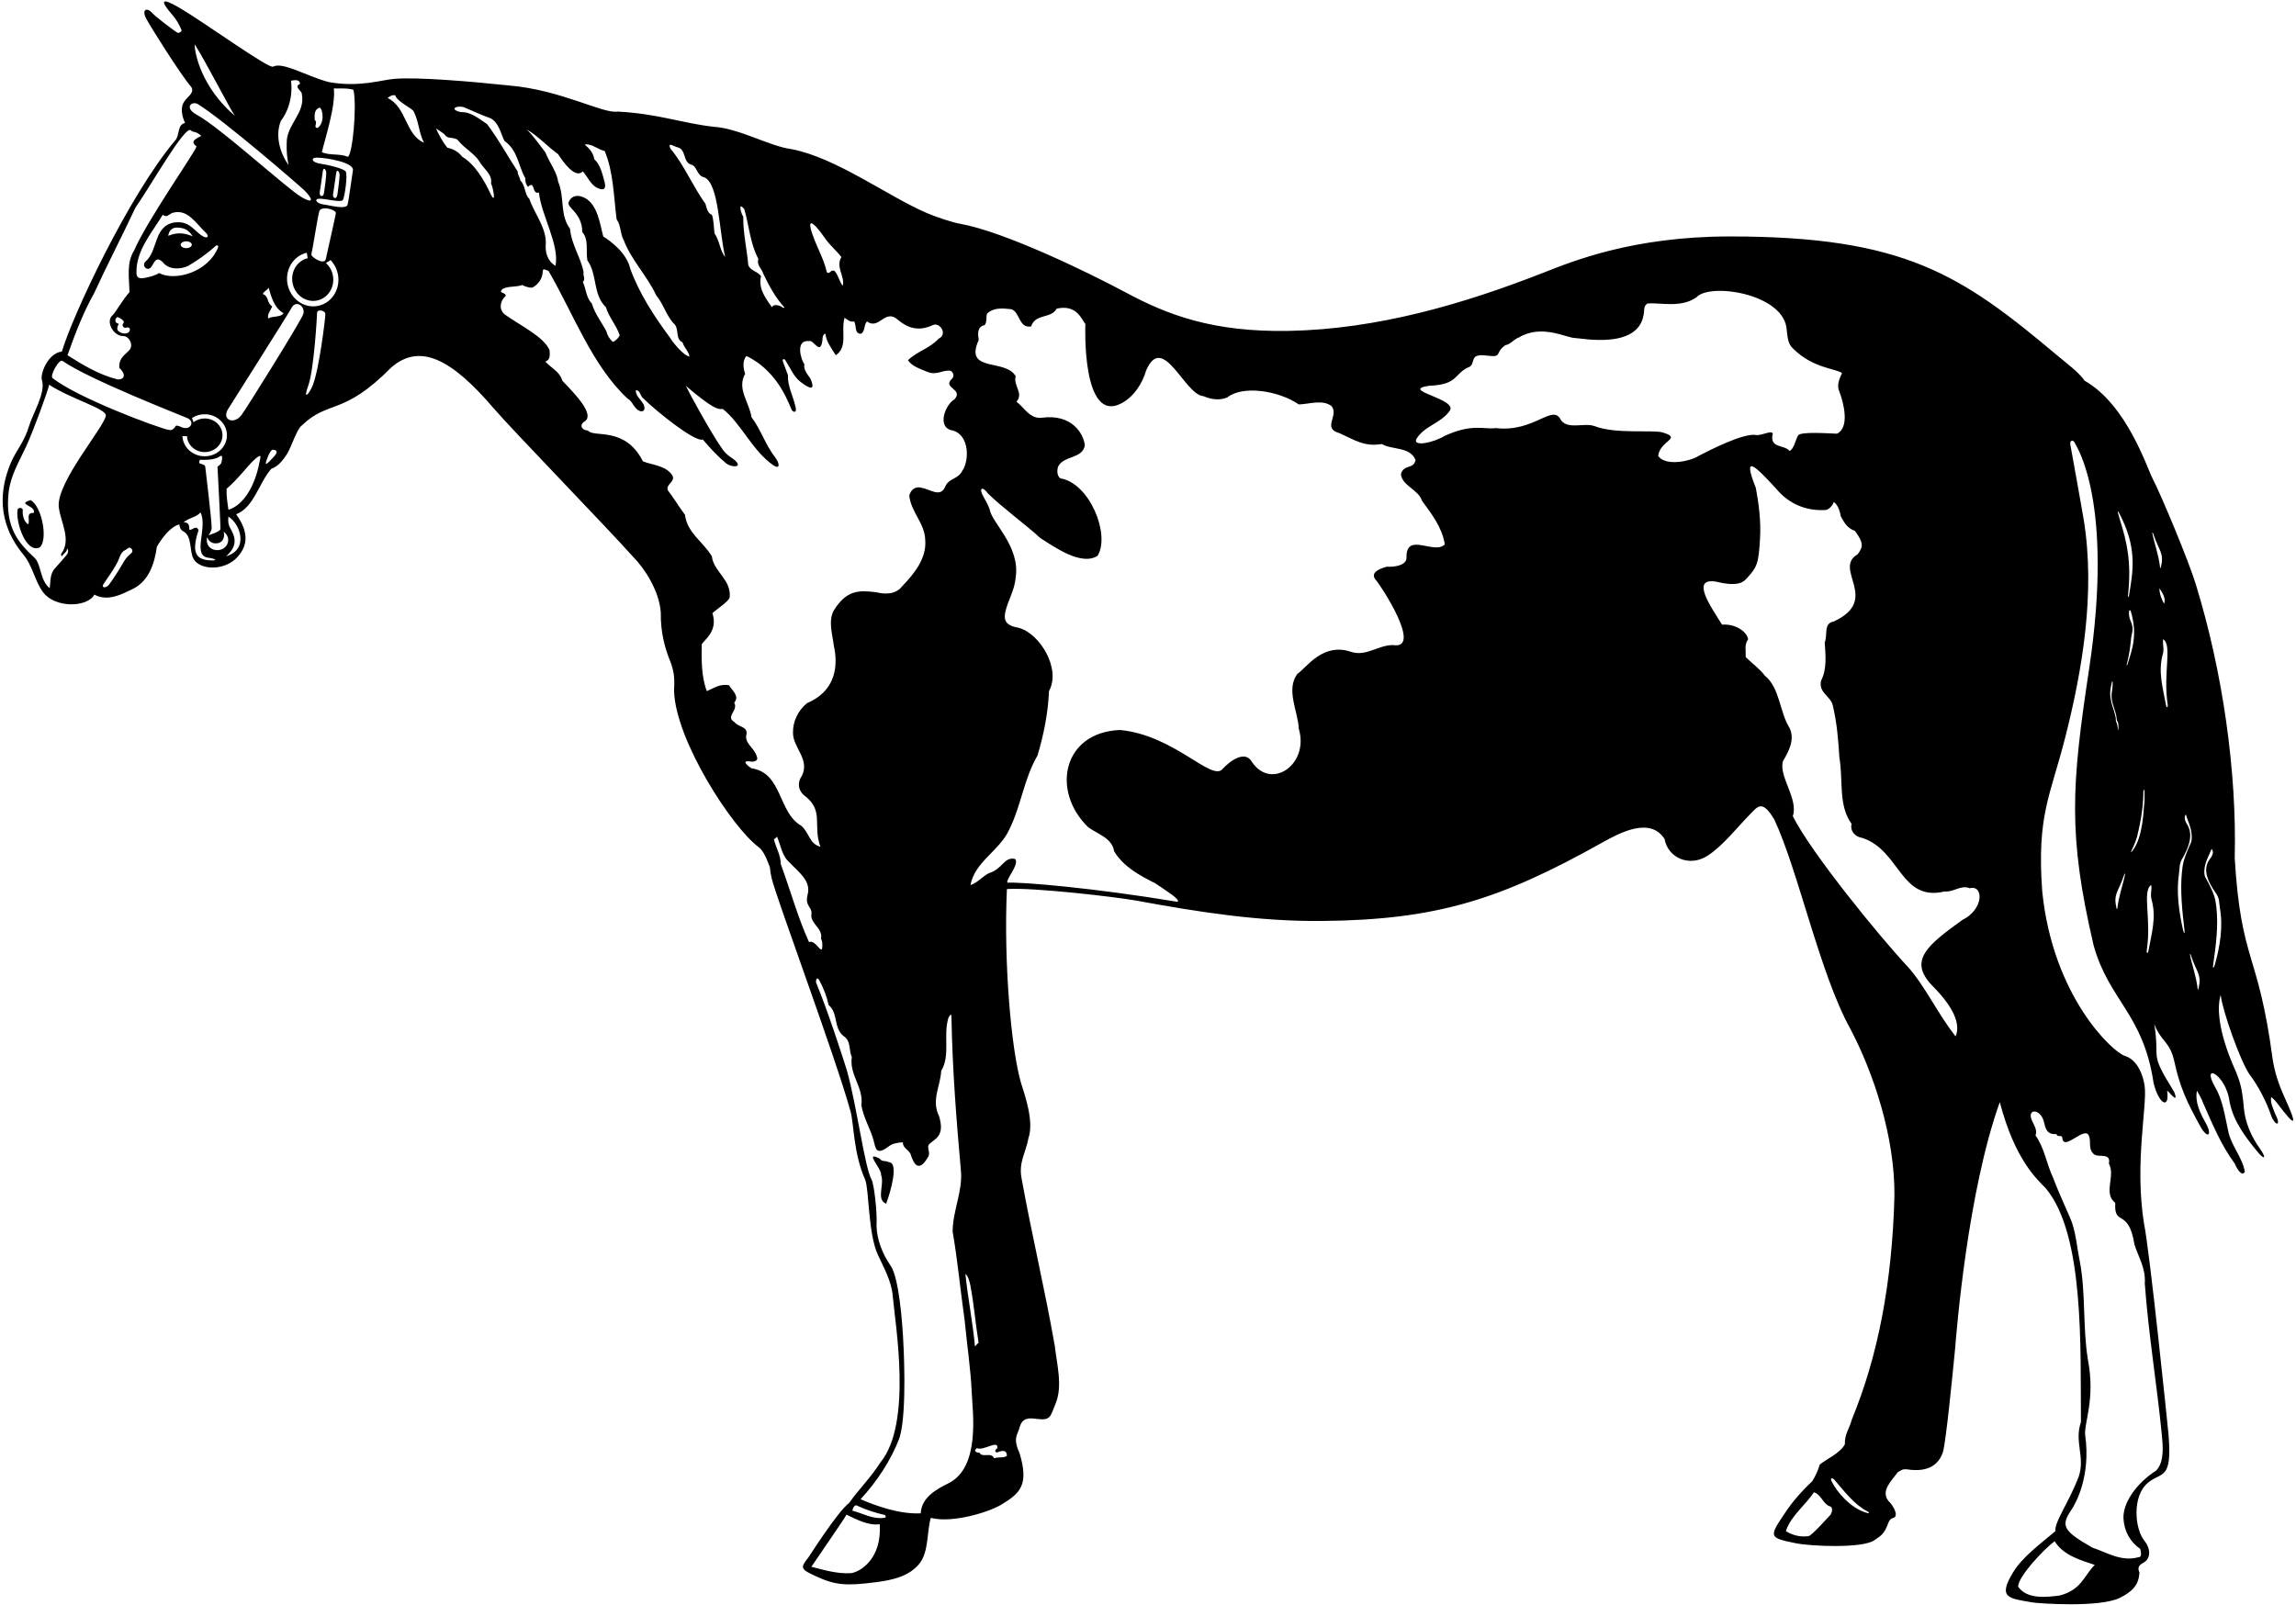 <?xml version="1.0" encoding="UTF-8"?>
<svg xmlns="http://www.w3.org/2000/svg" xmlns:xlink="http://www.w3.org/1999/xlink" width="525pt" height="367pt" viewBox="0 0 525 367" version="1.1">
<g id="surface1">
<path style=" stroke:none;fill-rule:nonzero;fill:rgb(0%,0%,0%);fill-opacity:1;" d="M 522.43 251.07 C 521.031 247.988 520.113 245.27 519.629 242.027 C 516.34 217.383 512.449 220.324 510.988 196.277 C 511.488 176.422 508.246 153.676 502.105 133.68 C 500.645 128.789 494.266 113.387 492.129 109.285 C 490.973 107.094 486.305 92.539 476.68 87.082 C 475.211 85.02 472.766 83.27 470.531 81.395 C 448.43 62.812 435.539 54.051 395.402 54.078 C 373.379 54.094 359.539 59.77 353.102 62.297 C 334.539 69.586 314.902 75.281 294.801 75.676 C 277.305 76.016 266.906 71.988 257.426 66.898 C 249.035 62.398 229.773 53.023 219.594 51.188 C 217.855 50.887 214.383 49.766 212 48.754 C 203.145 44.992 191.215 36.027 180.902 34.094 C 175.938 33.445 169.012 29.332 163.078 28.984 C 155.875 28.16 150.574 26.023 141.207 25.516 C 137.84 26.07 128.328 20.547 116.355 19.547 C 107.637 18.625 95.457 17.59 90.199 18.035 C 87.398 18.219 82.191 20.055 75.172 18.766 C 70.328 17.523 64.676 14.066 62.457 15.234 C 61.625 15.914 46.785 5.172 41.199 1.879 C 36.758 -0.738 36.484 0.062 39.469 3.477 C 40.344 4.477 41.004 5.691 41.504 6.848 C 41.648 7.176 40.902 7.703 40.504 7.445 C 39.215 6.609 35.5 3.738 34.953 3.113 C 33.516 1.484 32.383 2.23 33.398 4.199 C 34.297 5.945 41.41 17.242 43.66 19.797 C 44.695 21.199 42.746 22.172 42.199 23.145 C 41.105 24.543 41.652 26.734 42.32 28.133 C 40.496 28.496 41.137 30.836 40.133 32.027 C 29.301 44.848 16.484 72.438 14.156 80.391 C 10.809 80.816 9.102 85.773 9.594 86.961 C 10.516 89.844 7.371 94.816 6.582 97.613 C 5.473 101.246 3.668 103.012 2.461 105.895 C 0.035 111.688 -0.922 119.266 5.391 126.902 C 7.445 129.391 7.98 132.949 9.848 135.445 C 12.605 139.133 19.965 138.957 21.578 135.992 C 24.68 137.695 27.969 135.84 30.336 134.715 C 34.047 132.891 35.324 128.934 35.871 125.039 C 37.027 123.094 38.852 120.539 40.984 119.934 C 41.082 120.426 41.203 121.223 42.016 121.574 C 43.984 122.754 43.258 126.059 44.273 127.852 C 45.723 130.414 51.391 130.66 54.332 127.355 C 56.621 124.785 56.98 121.793 54 117.621 C 58.078 116.039 59.172 110.504 62.031 107.219 C 63.613 106.73 64.887 105.02 65.68 103.75 C 66.629 102.203 67.887 98.07 69.027 97.301 C 75.125 91.398 78.43 95.227 89.469 84.039 C 96.094 78.281 103.418 82.309 112.824 93.32 C 116.988 98.191 139.047 120.906 144.828 127.414 C 147.395 130.023 150.727 135.078 151.094 140.066 C 151.012 144.688 152.102 148.516 153.379 151.559 C 154.215 153.957 154.258 155.215 154.133 158.074 C 154.477 169.305 167.371 189.27 173.52 193.785 C 174.934 194.82 175.973 198.285 176.035 198.348 C 176.109 199.219 176.258 200.074 176.461 200.918 C 177.566 205.551 190.938 241.418 194.469 254.133 C 195.258 256.891 195.129 263.773 197.812 269.766 C 198.75 271.984 198.465 282.078 200.734 286.98 C 202.121 289.988 203.832 292.984 204.125 296.336 C 204.699 302.938 208.656 325.457 201.344 334.434 C 199.152 337.902 196.293 340.699 194.164 343.742 C 191.488 345.75 185.062 355.938 184.824 356.23 C 182.883 358.645 183.16 358.918 186.426 360.445 C 191.133 362.645 193.637 362.703 200.254 361.871 C 203.945 361.406 208 360.543 210.336 357.477 C 212.391 354.781 211.922 350.184 212.84 347.148 C 217.805 348.441 226.121 345.828 228.906 344.156 C 233.266 341.539 235.316 339.645 233.152 332.434 C 231.527 328.824 232.664 328.289 233.156 326.402 C 233.797 324.156 235.379 324.301 237.02 324.516 C 240.281 324.938 240.145 324.027 241.398 320.949 C 243.02 316.961 241.648 311.953 241.188 307.848 C 238.938 294.953 235.836 281.992 233.586 269.461 C 232.879 265.797 234.617 263.5 235.164 260.277 C 236.512 256.535 234.262 250.238 233.465 247.684 C 231.223 240.023 229.473 220.109 230.238 203.336 C 236.199 202.91 255.562 205.195 259.832 205.98 C 274.316 208.645 287.84 210.75 302.102 210.637 C 328.629 210.418 343.156 205.688 366.309 192.738 C 370.449 190.426 377.34 186.742 380.621 191.898 C 381.379 196.199 386.285 198.367 390.398 195.746 C 393.887 193.527 397.039 189.418 400.316 186.07 C 401.945 184.406 403.027 182.855 405.727 187.477 C 411.141 198.988 416.145 222.797 423.082 235.273 C 428.453 245.484 433.277 260.078 433.18 273.418 C 432.676 293.359 429.414 310.168 423.418 324.707 C 422.922 326.711 421.77 327.945 421.836 330.344 C 420.656 332.453 417.746 333.605 416.086 334.98 C 415.723 336.324 415.125 337.574 414.391 338.77 C 411.797 341.207 409.855 343.488 408.277 345.844 C 404.488 351.488 404.285 351.688 410.68 352.965 C 414.102 353.652 425.914 354.172 428.605 352.258 C 430.055 351.223 430.809 350.969 431.758 348.371 C 431.98 347.77 432.301 347.27 433 347.148 C 434.395 346.543 432.449 343.77 431.824 343.312 C 430 340.938 432.434 338.801 433.91 336.746 C 434.559 336.34 434.992 335.934 436.031 336.051 C 440.801 336.805 443.32 335.027 444.254 332.125 C 444.949 329.961 446.496 314.23 447.051 308.457 C 447.359 304.621 449.898 272.629 457.27 252.062 C 460.715 265.27 465.805 269.727 467.777 271.77 C 476.68 282.375 475.676 308.355 475.824 325.246 C 474.262 329.758 476.812 333.203 475.34 337.656 C 472.977 343.855 469.742 348.031 469.984 350.188 C 466.465 353.148 462.449 356.121 460.344 359.555 C 456.625 365.605 459.465 365.555 464.73 366.488 C 466.051 366.723 480.145 367.738 484.742 365.43 C 487.66 363.961 489.016 362.504 489.211 359.68 C 488.586 358.301 489.344 357.844 490.16 357.383 C 491.953 356.371 491.668 353.988 490.355 352.406 C 488.121 349.719 487.453 342.16 491.164 339.105 C 494.336 336.492 496.719 338.684 495.848 328.055 C 495.754 326.934 491.57 286.168 490.242 279.805 C 488.031 265.992 491.023 252.848 490.391 248.352 C 490.016 245.703 488.648 242.344 485.867 241.492 C 483.09 240.641 469.379 227.926 466.973 203.844 C 465.711 186.527 468.777 182.18 472.191 168.812 C 476.164 153.25 479.156 135.543 476.473 118.93 C 476.082 116.52 474.527 107.945 473.395 101.66 C 473.219 100.688 474.098 100.449 474.453 101.371 C 474.648 101.879 483.496 114.5 477.68 153.09 C 473.684 179.582 472.805 190.852 478.719 216.199 C 482.227 228.836 490.086 231.859 492.434 247.684 C 493.676 252.699 496.145 253.766 495.535 249.449 C 495.77 249.594 496.047 249.914 496.328 250.227 C 497.473 251.473 497.785 251.375 497.137 249.723 C 491.242 240.246 493.98 242.934 492.598 234.223 C 494.207 238.406 496.121 238.02 497.203 242.859 C 498.461 248.746 500.199 252.34 503.129 257.617 C 504.801 260.629 505.957 259.676 504.328 256.785 C 503.055 254.527 501.855 252.039 502.352 249.449 C 502.898 250.422 503.445 251.336 503.809 252.367 C 505.879 257.051 507.887 261.918 510.988 266.117 C 511.293 266.906 512.57 269.34 513.301 268.004 C 512.754 264.719 510.195 262.039 509.527 258.816 C 508.738 255.285 508.25 251.516 506.484 248.598 C 503.164 242.727 509.082 245.785 509.832 252.062 C 510.688 256.637 513.895 260.602 516.137 263.348 C 517.855 265.457 518.328 264.922 516.77 262.742 C 514.699 259.848 513.324 256.59 513.059 253.219 C 512.688 248.57 512.012 247.078 511.363 245.34 C 511.129 244.707 505.902 234.105 507.766 227.547 C 508.277 231.477 512.266 242.633 514.336 245.676 C 516.344 248.293 518.289 252.062 519.324 255.164 C 520.184 257.465 521.824 257.848 520.199 254.652 C 519.773 253.438 519.078 252.246 519.324 250.906 C 519.805 251.27 520.289 251.766 520.684 252.289 C 525.012 258.02 525.422 257.695 522.43 251.07 Z M 418.582 346.418 C 417.973 347.027 414.141 351.406 413.473 351.344 C 411.402 351.59 409.762 351.039 408.359 350.188 C 409.395 346.781 412.984 344.105 414.746 341.309 C 416.328 341.672 416.816 343.863 418.277 344.469 C 419.219 344.617 418.945 345.75 418.582 346.418 Z M 426.73 345.965 C 423.148 344.934 419.949 341.156 418.852 338.859 C 418.301 337.707 419.266 338.07 419.613 338.633 C 421.688 341.047 424.059 344.152 426.855 345.578 C 427.484 345.902 427.645 346.25 426.73 345.965 Z M 188.738 54.613 C 189.781 56.117 191.188 57.242 192.398 58.793 C 191 61.043 193.25 63.234 192.703 65.363 C 191.914 64.391 191.73 62.992 190.816 61.957 C 189.906 61.531 189.785 62.867 189.055 62.262 C 188.559 59.84 187.305 57.5 186.328 55.078 C 184.148 49.664 185.492 49.945 188.738 54.613 Z M 170.195 47.844 C 171.289 51.613 171.531 55.754 173.418 59.219 C 172.934 60.68 174.211 61.41 174.574 62.688 C 175.82 65.285 177.309 68.078 179.25 70.164 C 179.488 70.422 179.215 70.539 178.879 70.27 C 178.285 69.793 176.73 69.453 176.52 70.289 C 175.121 68.281 173.297 65.973 174.027 63.172 C 173.176 62.016 171.656 61.957 171.105 60.68 C 170.805 57.027 169.891 53.316 169.953 49.547 C 169.586 49.18 168.551 45.836 170.195 47.844 Z M 154.863 33.668 C 156.992 34.156 156.082 37.016 157.969 37.621 C 159.488 37.988 159.305 40.238 161.008 40.543 C 164.363 41.824 164.414 52.832 165.816 58.793 C 164.598 57.273 164.535 55.02 163.383 53.379 C 163.199 51.918 163.199 50.156 162.773 49.121 C 161.859 48.879 161.555 47.539 161.312 46.625 C 158.453 42.672 156.266 37.441 153.281 33.973 C 152.613 32.328 154.027 33.504 154.863 33.668 Z M 127.609 35.25 C 128.828 37.137 131.543 40.961 133.27 39.203 C 134.297 40.32 135.062 42.227 136.504 42.941 C 138.355 43.859 138.613 42.887 138.199 41.449 C 137.691 39.699 137.305 37.684 135.883 36.406 C 135.641 34.945 134.852 34.035 133.695 33.059 C 135.277 32.758 136.676 34.215 138.258 34.52 C 140.266 39.266 140.324 44.863 140.992 50.156 C 142.027 51.555 141.785 53.5 142.637 54.961 C 144.277 59.34 147.93 63.051 150.059 67.555 C 151.699 69.562 152.188 71.75 153.891 73.82 C 155.535 75.035 154.195 77.406 156.082 78.32 C 156.387 79.477 157.48 80.328 157.664 81.547 C 156.387 81.422 153.828 78.32 153.16 77.164 C 149.633 72.422 146.164 67.129 144.098 61.41 C 143.297 57.812 139.473 55.02 137.953 54.109 C 137.172 51.289 136.699 46.816 133.703 45.254 C 131.969 44.355 130.578 44.863 130.043 46.199 C 129.438 47.477 133.105 48.555 133.145 53.074 C 134.668 54.777 133.938 57.332 134.301 59.523 C 136.676 62.867 135.461 67.25 138.562 70.289 C 139.141 72.402 140.961 74.426 141.672 76.594 C 141.777 76.922 140.75 78.016 140.145 78.199 C 139.473 77.652 138.863 76.738 138.684 75.828 C 137.648 73.82 136.008 71.75 135.336 69.438 C 133.996 68.039 134.059 66.215 133.27 64.449 C 133.996 63.965 133.207 62.867 133.449 62.262 C 132.781 58.793 130.652 55.934 130.348 52.344 C 127.914 49 129.191 45.227 127.609 41.516 C 127.367 39.387 125.602 37.137 124.691 34.824 C 123.352 33.121 121.953 31.055 120.434 29.594 C 123.289 31.297 125.055 33.426 127.609 35.25 Z M 105.953 24.48 C 108.203 25.395 110.031 26.309 112.281 27.098 C 114.105 28.191 114.531 30.566 115.32 32.211 C 118.484 34.461 118.426 37.805 120.129 40.785 C 120.066 41.516 120.25 42.184 120.734 42.734 C 122.441 41.09 121.527 44.617 123.23 44.012 C 123.719 49.121 128.02 56.07 127.004 60.801 C 125.117 59.645 124.605 57.648 124.812 55.57 C 124.812 51.859 122.137 48.754 121.039 45.469 C 119.945 44.559 120.188 42.43 118.973 41.273 C 118.91 40.543 118.363 40.055 118.363 39.203 C 115.93 35.492 114.227 32.211 111.367 28.375 C 109.422 27.098 107.719 25.578 105.406 25.641 C 102.723 25.07 104.168 24.074 105.953 24.48 Z M 73.102 24.605 C 73.887 25 74.258 28.316 72.555 29.289 C 71.523 29.047 72.797 28.133 71.949 27.402 C 71.918 26.051 71.887 25.031 73.102 24.605 Z M 64.223 27.645 C 67.34 23.527 66.594 18.582 66.531 18.461 C 67.445 18.277 68.531 18.148 68.602 19.191 C 67.02 19.859 69.148 20.832 69.027 21.562 C 69.879 25.883 65.438 28.559 65.559 32.758 C 65.5 34.52 65.621 35.98 65.984 37.746 C 64.098 35.129 62.824 31.113 64.223 27.645 Z M 53.699 26.488 C 46.137 20.02 44.512 12.34 44.512 10.125 C 46.945 13.898 52.48 24.727 53.699 26.488 Z M 45.301 23.848 C 51.215 27.527 67.898 41.949 69.5 43.449 C 71.102 44.949 72.301 47.051 68.898 45.051 C 65.5 43.051 50.457 29.227 45 26.25 C 41.949 24.586 43.887 22.969 45.301 23.848 Z M 60.102 67.246 C 60.102 66.82 61.363 66.152 61.422 65.789 C 61.98 67.613 62.578 70.352 64.828 71.629 C 64.223 72.664 62.188 72.195 61.336 72.863 C 61.031 71.828 61.926 71.031 62.23 70.059 C 60.953 69.328 61.562 67.793 60.102 67.246 Z M 38.465 53.934 C 38.586 53.082 39.062 52.156 40.227 52.051 C 41.93 52.051 43.004 52.383 44.059 54.055 C 42.156 53.258 40.543 53.078 38.465 53.934 Z M 43.859 55.973 C 43.859 56.402 43.289 56.754 42.586 56.754 C 41.883 56.754 41.316 56.402 41.316 55.973 C 41.316 55.547 41.883 55.195 42.586 55.195 C 43.289 55.195 43.859 55.547 43.859 55.973 Z M 39.828 50.887 C 35.113 51.699 36.141 57.336 33.328 59.766 C 32.227 60.715 33.703 62.23 34.578 61.059 C 35.316 60.07 35.629 58.457 37.211 59.949 C 38.551 61.773 41.328 61.641 43.051 60.801 C 45.176 59.527 47.195 58.164 49.305 56.254 C 49.609 55.977 50.016 56.168 49.875 56.539 C 47.688 62.195 40.074 64.426 36.359 62.441 C 35.465 63.039 34.344 63.293 33.273 63.527 C 31.512 63.91 31.227 63.25 31.203 62.445 C 31.055 57.258 34.828 53.133 37.211 49.121 C 38.125 49.91 38.73 48.938 39.402 48.695 C 42.898 47.637 44.781 51.098 47.094 53.254 C 47.852 53.961 47.52 54.672 46.445 54.066 C 44.297 52.855 43.445 50.398 39.828 50.887 Z M 21.578 66.945 C 24.559 60.438 27.902 54.047 30.945 47.539 C 34.656 42.184 42.441 28.375 43.66 29.836 C 44.266 30.383 44.773 29.91 46.012 31.078 C 44.965 31.672 43.277 32.258 44.938 33.484 C 44.57 34.887 33.742 50.215 30.641 57.332 C 28.875 60.133 29.547 63.598 29.605 66.824 C 28.086 68.465 26.32 71.691 25.652 72.176 C 24.141 73.648 25.961 76.859 28.148 76.859 C 29.438 76.844 30.277 78.504 29.91 79.477 C 29.668 80.633 26.992 81.395 27.293 84.16 C 29.051 85.816 28.281 86.867 26.867 86.777 C 22.609 85.684 18.961 83.492 15.434 81.242 C 17.227 76.18 19.023 71.508 21.578 66.945 Z M 27 72.551 C 27.5 72.75 28.699 73.449 28.199 73.949 C 27.699 74.449 28.398 75.148 28.801 74.949 C 29.199 74.75 30 74.949 29.598 75.75 C 29.199 76.551 27.801 76.348 27.098 75.75 C 26.398 75.148 27.199 74.051 27.199 74.051 C 25.801 73.848 26.5 72.348 27 72.551 Z M 13.426 115.855 C 13.789 119.383 16.465 123.398 13.973 126.684 C 14.031 126.867 13.91 127.109 14.156 127.23 C 14.398 126.684 15.492 126.199 15.309 125.348 C 15.676 125.832 15.609 126.238 15.441 126.605 C 15.277 126.973 13.426 128.996 12.695 129.848 C 11.355 131.125 11.598 133.012 11.355 134.531 C 9.074 132.676 9.484 128.996 7.805 127.477 C 4.266 124.199 1.105 120.648 1.969 112.656 C 2.379 108.867 4.266 105.77 5.945 102.18 C 7.551 98.754 11.113 89.027 11.234 87.992 C 16.352 91.32 24.535 93.508 24.191 95.109 C 23.707 97.848 13 110.199 13.426 115.855 Z M 30.008 126.52 C 29.258 127.145 28.758 127.645 28.133 128.77 C 27.508 129.895 25.508 133.02 24.883 133.77 C 24.258 134.52 23.133 134.52 23.633 133.645 C 24.027 132.949 26.633 129.52 27.258 127.645 C 27.883 125.77 28.758 125.895 29.258 125.395 C 29.758 124.895 30.758 125.895 30.008 126.52 Z M 41.398 97.648 C 39.898 96.949 40.199 97.648 39.898 97.848 C 39.598 98.051 39.41 98.469 38.699 98.348 C 36.301 97.949 17.598 90.949 12 86.449 C 11.371 85.945 13.496 81.98 14.301 82.551 C 20.27 86.758 41.801 95.148 42.898 95.648 C 44.652 96.445 43.547 98.652 41.398 97.648 Z M 42.75 99.75 C 42.859 101.777 44.621 103.395 46.801 103.395 C 49.051 103.395 50.871 101.676 50.871 99.551 C 50.871 97.426 49.051 95.703 46.801 95.703 C 45.836 95.703 44.961 96.031 44.266 96.562 L 43.883 95.609 C 44.711 95.062 45.715 94.742 46.801 94.742 C 49.613 94.742 51.891 96.895 51.891 99.551 C 51.891 102.203 49.613 104.355 46.801 104.355 C 44.059 104.355 41.832 102.312 41.719 99.75 Z M 50.398 121.016 C 50.332 121.617 47.668 122.414 47.668 122.414 C 47.668 122.414 48.266 121.684 48.398 120.883 C 48.531 120.082 47 107.215 46.934 106.75 C 46.867 106.281 46.133 106.148 45.734 106.016 C 45.332 105.883 45.734 105.148 45.734 105.148 C 46.133 105.148 48.891 105.367 50.199 104.414 C 51.191 103.695 50.668 105.617 50.602 105.883 C 50.531 106.148 49.734 106.75 49.734 106.75 C 49.734 106.75 50.465 120.414 50.398 121.016 Z M 48.621 128.176 C 45.262 128.156 43.477 127.023 45.402 121.258 C 44.852 119.934 43.887 121.379 43.332 121.145 C 43.145 121.062 43.66 119.383 41.98 119.477 C 43.074 118.441 44.875 118.352 45.848 117.195 C 47.594 120.684 43.785 127.191 47.727 127.574 C 49.168 127.762 49.762 128.18 48.621 128.176 Z M 49.734 125.824 C 47.879 125.824 46.941 124.32 47.391 122.871 C 47.648 123.684 48.387 124.277 49.266 124.277 C 51.203 124.277 51.43 122.539 51.145 121.633 C 51.77 122.051 52.184 122.734 52.184 123.516 C 52.184 124.793 51.086 125.824 49.734 125.824 Z M 51.691 127.23 C 54.641 124.664 53.645 122.566 52.629 120.762 C 52.234 120.062 52.09 119.238 52.238 118.168 C 54.812 119.664 57.086 125.633 51.691 127.23 Z M 59.316 105.773 C 58.324 111.078 55.703 115.551 52.238 116.586 C 52.004 114.98 51.75 113.422 51.812 111.781 C 54.039 109.984 56.859 106.305 57.957 105.332 C 59.934 103.496 59.641 104.336 59.316 105.773 Z M 61.605 105.516 C 60.023 107.156 61.152 104.812 61.422 104.055 C 61.715 103.539 61.992 102.855 62.418 102.855 C 64.367 103.039 62.41 104.648 61.605 105.516 Z M 69.301 71.949 C 68.602 73.75 56.262 93.594 55.199 94.949 C 53.398 97.25 50.699 95.949 52.102 93.648 C 52.91 92.316 65.602 72.348 66.699 70.348 C 67.723 68.492 70 70.148 69.301 71.949 Z M 71.5 88.148 C 70.668 90.199 69.199 91.75 70.5 88.148 C 71.801 84.551 72.5 72.148 72.5 71.551 C 72.5 70.648 74.398 70.949 74.398 71.848 C 74.398 72.75 73 84.449 71.5 88.148 Z M 72.637 69.973 C 69.453 70.562 66.363 68.305 65.738 64.93 C 65.133 61.645 67.09 58.516 70.141 57.812 L 70.367 59.047 C 67.957 59.633 66.41 62.105 66.895 64.719 C 67.391 67.414 69.863 69.223 72.41 68.75 C 74.961 68.277 76.621 65.707 76.121 63.012 C 75.906 61.855 75.32 60.879 74.531 60.16 L 75.586 59.492 C 76.426 60.363 77.035 61.496 77.277 62.797 C 77.898 66.172 75.824 69.383 72.637 69.973 Z M 71.199 58.148 C 71.398 57.551 72.625 49.656 73 48.348 C 73.398 46.949 76.898 47.949 76.801 48.75 C 76.699 49.551 74.801 57.75 74.5 59.25 C 74.199 60.75 71 58.75 71.199 58.148 Z M 79.5 46.75 C 79.199 48.051 75.5 46.949 73.898 46.75 C 72.301 46.551 71.602 45.348 73.301 45.449 C 75 45.551 78 46.348 78.398 45.75 C 78.801 45.148 79.602 39.75 79 39.148 C 78.398 38.551 75.398 37.75 73.301 37.449 C 71.199 37.148 71 36.051 72.398 36.051 C 74.609 36.051 81 37.148 80.699 38.949 C 80.398 40.75 79.801 45.449 79.5 46.75 Z M 73.102 44.051 C 73.199 43.25 73.742 39.953 73.801 39.25 C 73.898 38.051 74.602 38.75 74.602 39.551 C 74.602 40.348 74.301 42.75 74.102 44.051 C 73.898 45.348 73 44.848 73.102 44.051 Z M 76.148 44.5 C 76.25 43.699 76.793 40.402 76.852 39.699 C 76.949 38.5 77.648 39.199 77.648 40 C 77.648 40.801 77.352 43.199 77.148 44.5 C 76.949 45.801 76.051 45.301 76.148 44.5 Z M 79.551 35.859 C 77.543 35.066 75.598 35.613 73.59 34.824 C 74.258 31.965 76.832 24.051 76.328 20.23 C 77.113 20.293 79.426 20.062 80.828 20.551 C 81.648 24.496 80.598 35.336 79.551 35.859 Z M 88.617 22.414 C 89.043 22.109 89.652 21.621 90.379 21.805 C 90.684 23.145 94.336 24.848 94.578 25.457 C 95.793 27.828 95.734 30.262 96.949 32.633 C 92.691 30.871 92.996 24.48 88.617 22.414 Z M 112.203 44.406 C 110.742 41.242 108.57 37.562 105.711 35.859 C 104.797 34.703 103.703 34.094 102.305 33.789 C 101.27 32.574 100.355 30.809 99.688 29.41 C 99.75 29.41 101.328 30.383 101.758 30.871 C 102.363 31.844 103.887 31.297 104.676 32.027 C 106.195 33.973 108.449 35.066 109.605 36.895 C 110.516 38.598 112.645 39.812 112.281 42.004 C 112.645 42.43 113.602 47.145 112.203 44.406 Z M 171.836 175.719 C 171.23 175.352 169.309 173.883 171.41 174.137 C 172.496 174.359 173.523 173.957 173.035 172.992 C 172.547 171.105 170.133 169.938 170.68 167.992 C 171.047 166.105 168.734 166.285 168.004 165.191 C 165.691 163.855 168.918 162.574 167.883 160.691 C 169.281 159.172 167.152 157.711 166.727 156.734 C 164.66 156.312 163.199 157.406 161.617 158.074 C 160.34 154.668 160.398 150.773 160.461 147.367 C 160.949 146.395 164.273 144.332 162.895 140.25 C 163.688 139.461 166.727 137.512 166.848 136.602 C 167.273 132.586 163.137 130.699 162.773 127.23 C 160.824 123.945 157.113 121.879 156.629 117.742 C 155.289 115.977 154.074 113.91 152.676 112.086 C 152.246 110.684 154.559 110.137 153.711 108.676 C 152.129 106.426 149.328 106.426 147.016 105.516 C 142.863 97.344 135.711 100.215 134.426 98.457 C 133.145 98.457 132.355 97.301 133.574 96.449 C 136.305 94.922 131.199 89.82 128.586 87.082 C 127.977 84.953 126.09 84.223 124.691 82.699 C 125.906 82.273 125.727 81.117 125.664 80.086 C 124.316 76.98 119.094 74.551 115.445 71.934 C 114.023 70.816 114.289 68.891 115.629 67.676 C 115.688 66.762 113.801 67.188 114.895 66.094 C 116.234 65.363 118 65.727 119.398 65.18 C 119.945 65.484 121.027 65.852 121.695 65.789 C 122.609 65.363 124.02 64.086 124.082 62.262 C 124.082 61.164 124.629 61.715 125.422 61.957 C 131.078 71.691 135.398 83.613 143.488 91.156 C 144.324 91.559 144.703 92.586 145.328 93.285 C 146.59 94.695 147.914 94.086 147.141 92.48 C 146.645 91.453 145.332 90.586 145.375 89.27 C 146.41 89.148 146.348 90.609 147.141 91.156 C 149.816 93.836 158.879 101.195 160.703 100.523 C 162.27 102.383 164.066 104.316 166.008 105.953 C 166.988 106.777 169.52 107.074 168.449 105.695 C 167.645 104.656 166.238 104.477 164.84 102.211 C 162.527 98.926 157.422 89.574 156.812 88.238 C 162.773 93.301 164.109 93.711 165.266 93.527 C 169.465 96.812 172.02 103.141 176.945 106.488 C 178.395 107.383 178.258 105.996 177.371 104.785 C 174.879 101.559 174.09 98.395 171.836 95.414 C 171.352 92.07 168.43 88.906 170.379 85.5 C 170.012 84.402 169.648 82.578 170.68 81.422 C 178.617 85.234 180.68 93.598 181.176 93.961 C 181.723 94.359 182.223 94.324 181.875 92.922 C 181.328 90.547 180.051 88.238 180.172 85.805 C 179.781 84.754 179.395 83.73 179.023 82.699 C 178.812 82.117 179.254 81.887 179.613 82.445 C 180.688 84.117 181.492 86.152 183.023 87.32 C 183.793 87.906 187.004 90.41 185.281 86.535 C 184.551 85.559 183.641 84.344 183.941 83.309 C 183.215 82.457 181.668 77.59 185.098 78.016 C 185.949 77.711 187.324 80.77 187.898 78.625 C 188.203 77.836 187.836 76.559 188.75 76.312 C 188.871 78.016 190.09 79.66 191.121 81.242 C 193.98 79.293 192.219 75.582 193.129 72.664 C 193.922 73.27 194.469 73.699 195.32 73.516 C 195.867 74.426 195.32 76.496 196.961 76.312 C 197.875 75.582 197.508 74.305 198.238 73.516 C 200.855 75.402 202.07 71.203 204.688 72.664 C 205.844 73.453 208.605 76.574 213.266 74.367 C 214.906 73.574 216.793 76.473 214.605 77.469 C 212.656 79.66 209.613 80.391 207.609 82.398 C 208.641 83.855 210.406 84.344 212.109 85.074 C 214.02 85.859 215.453 84.711 216.914 84.77 C 217.777 84.605 218.469 85.98 217.645 86.656 C 215.395 88.785 220.383 88.906 218.254 91.34 C 216.223 92.414 214.035 97.805 217.828 98.457 C 221.719 99.48 221.668 105.41 220.02 107.703 C 219.047 109.648 217.098 109.285 216.188 111.172 C 215.094 113.965 212.777 111.902 210.832 111.598 C 209.199 111.07 208.215 112.145 207.91 113.359 C 208.34 117.195 211.441 119.629 211.562 123.461 C 211.926 127.719 209.008 131.246 206.27 134.105 C 204.809 135.992 202.359 135.953 200.309 135.445 C 196.293 134.957 193.539 134.969 190.637 139.641 C 189.355 142.074 190.332 144.934 190.637 147.551 C 191.121 149.801 192.613 157.348 184.551 160.812 C 182.422 162.516 181.262 165.133 181.328 167.566 C 181.266 170.973 185.281 173.648 183.336 177.48 C 182.383 178.809 182.363 180.582 183.82 181.859 C 188.57 185.379 185.762 188.652 187.594 193.66 C 185.039 192.992 185.098 190.5 183.215 188.855 C 177.859 185.816 178.953 176.75 171.836 175.719 Z M 221.879 293.969 C 222.789 298.836 222.973 302.195 223.766 307.121 C 223.52 307.246 223.121 307.789 222.938 307.969 C 222.512 303.043 221.297 296.777 220.746 291.363 C 221.355 291.848 221.629 292.824 221.879 293.969 Z M 184.977 215.441 C 182.363 209.66 180.719 203.578 178.527 197.617 C 178.527 195.547 177.434 193.969 176.945 191.898 C 177.254 191.898 177.496 191.473 177.676 191.352 C 178.527 193.297 178.773 195.793 180.598 197.312 C 182.484 199.383 185.523 201.391 184.672 204.613 C 183.949 207.34 185.863 207.438 185.523 209.176 C 185.344 211.363 188.262 212.34 187.715 214.711 C 188.02 215.074 188.078 215.93 188.02 216.598 C 187.867 218.531 186.621 214.895 184.977 215.441 Z M 194.59 359.801 C 191.363 359.984 188.445 359.07 185.523 358.34 C 187.473 355.422 193.066 347.391 193.555 346.418 C 195.93 347.574 198.664 348.973 201.16 348.605 C 201.68 356.594 196.648 359.508 194.59 359.801 Z M 202.402 347.109 C 199.609 347.59 197.383 346.129 194.895 345.504 C 195.016 344.957 195.379 343.863 196.23 344.469 C 198.066 345.336 200.242 346.008 202.281 346.488 C 202.539 346.547 202.613 347.074 202.402 347.109 Z M 216.852 339.254 C 213.949 340.688 210.723 342.535 210.527 346.113 C 205.781 346.355 200.438 344.465 196.777 342.891 C 200.43 338.934 203.836 333.887 205.723 328.715 C 207.484 322.691 206.574 307.125 206.484 305.645 C 206.336 303.055 205.621 292.355 203.652 289.477 C 201.77 286.801 200.531 283.473 200.43 280.535 C 200.613 276.883 199.816 270.703 199.301 269.809 C 197.719 267.012 195.934 252.992 193.656 244.836 C 192.516 241.195 189.285 231.195 186.613 224.746 C 186.492 224.453 186.742 223.074 187.375 224.262 C 188.297 225.984 189.047 227.879 189.48 229.859 C 191.73 231.805 190.512 234.906 192.824 236.914 C 194.688 238.059 194.043 240.262 194.773 241.723 C 194.164 245.918 197.508 248.598 196.961 252.793 C 197.438 255.652 199.02 258.141 199.742 260.781 C 200.219 262.52 200.219 264.496 203.273 262.148 C 204.16 261.469 205.309 261.34 206.453 261.25 C 206.391 262.711 208.094 263.016 208.34 264.352 C 208.703 265.266 209.793 268.938 212.293 264.473 C 212.777 263.562 211.867 262.465 212.414 261.734 C 213.629 260.461 216.164 260.016 214.727 255.285 C 212.898 251.578 215.031 248.473 215.211 244.945 C 217.402 241.355 215.578 236.613 216.914 232.656 C 217.402 231.926 217.543 231.824 217.559 232.652 C 217.773 244.555 218.691 256.152 219.715 267.699 C 220.199 272.32 217.828 276.945 217.828 281.691 C 218.984 288.32 219.594 295.133 220.566 301.887 C 221.066 307.254 221.965 313.051 222.207 318.648 C 222.398 323.039 224.211 335.629 216.852 339.254 Z M 230.238 332.973 C 229.445 333.52 228.414 333.156 227.316 333.52 C 226.648 332 224.578 333.52 223.973 332.242 C 223.426 332.242 223.242 332.184 222.938 331.816 C 222.938 331.512 223.242 331.391 223.363 331.211 C 225.008 331.879 228.285 329.16 228.047 331.211 C 227.066 331.879 227.805 332.426 228.352 332.059 C 229.203 331.758 230.23 331.57 230.238 332.973 Z M 321.609 127.414 C 321.766 129.328 318.812 129.727 317.109 129.605 C 315.832 129.969 313.191 130.797 314.492 132.523 C 316.074 134.348 325.121 148.426 318.691 147.551 C 315.406 147.367 312.547 150.164 309.078 149.133 C 302.527 146.789 298.797 152.66 296.668 154.121 C 293.934 157.711 296.852 162.82 296.973 166.652 C 299.441 174.816 290.668 180.859 286.266 174.258 C 284.695 171.484 281.277 174.012 279.574 175.84 C 277.16 178.93 268.504 168.109 256.094 166.957 C 243.008 167.461 240.301 180.91 248.793 189.16 C 250.859 190.742 254.27 191.594 254.754 194.695 C 256.883 198.227 260.594 200.234 264.121 201.996 C 266.555 203.641 270.086 205.828 269.234 206.254 C 250.324 203.105 233.707 201.691 230.359 201.875 C 229.934 201.145 233.156 197.68 232.125 196.461 C 229.57 195.852 229.316 198.742 226.16 199.684 C 224.762 200.355 223.484 201.938 221.902 202.422 C 222.938 197.008 228.535 194.637 230.785 189.711 C 233.523 184.172 234.133 178.09 237.234 172.797 C 238.633 168.113 239.668 163.062 239.852 158.074 C 242.691 152.938 237.746 144.887 232.977 143.598 C 229.82 143.07 229.602 141.777 229.812 140.25 C 230.422 137.27 232.004 135.141 232.246 132.035 C 233.328 124.938 226.711 119.508 226.285 116.465 C 225.918 115.43 225.344 114.434 224.789 113.434 C 223.773 111.613 224.633 111.098 225.93 112.891 C 228.84 115.797 235.406 120.691 237.844 123.035 C 241.043 125.055 247.27 129.539 250.98 127.109 C 253.922 122.273 249.164 110.477 242.465 109.406 C 241.676 108.801 241.676 107.703 241.918 106.789 C 243.137 104.113 247.516 105.027 248.062 101.863 C 247.758 99.125 245.078 94.645 238.27 95.535 C 235.488 95.902 234.191 93.164 232.43 91.887 C 234.133 89.82 231.637 88.297 232.246 86.047 C 229.871 81.91 220.383 85.316 223.789 77.773 C 223.605 76.496 223.363 74.73 225.129 74.367 C 225.734 73.699 225.434 72.602 225.676 71.75 C 227.258 70.23 229.387 70.535 231.273 70.719 C 233.281 71.445 232.914 75.098 235.773 74.672 C 236.746 71.629 240.336 72.969 241.613 70.594 C 246.262 69.512 247.395 73.211 248.184 74.121 C 248.156 74.215 247.281 97.23 256.52 92.191 C 259.258 90.73 261.266 87.629 262.055 84.77 C 265.895 75.812 270.875 90.367 275.195 90.609 C 276.898 91.34 278.785 91.645 280.609 90.914 C 284.125 88.055 292.402 89.34 296.973 92.496 C 299.406 92.434 302.449 91.277 304.516 92.922 C 306.16 95.109 302.266 97.969 306.281 99.066 C 309.688 100.586 311.879 102.23 315.953 101.559 C 318.449 102.961 322.402 102.105 323.68 105.211 C 323.254 107.398 320.941 106.121 320.336 108.434 C 320.578 111.109 324.348 111.961 325.141 114.516 C 327.449 117.68 329.703 120.539 330.371 124.492 C 328.059 126.988 321.551 121.574 321.609 127.414 Z M 379.16 104.297 C 379.527 100.711 384.836 100.273 380.152 98.902 C 377.906 98.242 369.52 99.332 364.684 97.484 C 362.27 96.562 358.719 98.336 356.957 96.145 C 355.086 92.09 350.984 98.941 342.051 97.91 C 339.191 98.273 336.734 96.785 330.371 99.676 C 327.613 101.316 323.254 102.141 323.801 100.523 C 325.566 97.422 329.277 96.938 331.406 94.078 C 333.832 91.242 319.59 89.242 326.84 88.223 C 333.68 87.949 332.363 85.363 336.09 83.855 C 336.914 83.328 336.637 82.215 337.367 81.547 C 338.281 81.09 339.16 81.242 340.016 81.34 C 343.758 81.773 341.625 80.742 344.242 78.93 C 345.336 78.809 346.309 77.469 347.344 77.164 C 352.594 74.031 358.258 77.352 360.25 77.32 C 361.379 77.305 374.465 80.023 375.812 72.055 C 376.059 71.203 375.691 70.047 376.664 69.438 C 379.281 69.074 384.32 70.582 387.922 67.98 C 391.027 64.617 407.352 67.137 408.484 74.887 C 408.738 76.605 408.641 78.473 409.941 79.66 C 414.465 84.242 419.797 84.281 421.195 85.316 C 420.59 86.594 419.918 88.176 420.59 89.574 C 421.652 92.363 422.941 97.801 420.039 99.188 C 417.973 99.125 411.645 98.645 411.133 99.609 C 410.496 100.805 410.207 102.621 409.215 103.141 C 407.996 101.68 404.895 102.531 405.258 99.676 C 405.945 97.875 402.766 99.734 401.609 99.492 C 398.629 98.945 390.598 103.141 388.348 104.297 C 386.527 105.469 380.926 106.73 379.16 104.297 Z M 448.633 210.453 C 440.703 216.191 436.336 219.66 441.758 225.355 C 447.945 231.551 447.977 235.047 447.172 237.035 C 443.156 231.988 440.055 225.316 436.223 221.098 C 429.59 214.004 414.098 194.973 409.941 186.668 C 411.309 182.695 406.465 177.266 407.754 173.953 C 408.906 172.004 410.488 169.207 409.215 166.531 C 406.902 162.879 406.961 157.223 403.555 154.547 C 402.461 153.023 400.637 151.746 399.176 150.289 C 399.234 148.766 398.809 147.488 399.723 146.211 C 399.363 144.184 396.438 142.621 393.762 142.867 C 391.43 139.066 386.195 131.855 392.605 133.07 C 397.688 134.312 398.801 132.945 399.445 132.242 C 401.828 129.645 402.129 128.801 402.453 123.051 C 402.672 119.211 402.176 115.262 401.488 111.598 C 398.258 103.477 401.438 106.684 405.988 111.598 C 408.906 115.188 412.871 116.941 417.555 116.637 C 418.484 116.332 419.066 115.492 419.312 114.82 C 420.066 115.25 420.711 116.707 420.895 118.047 C 421.684 119.566 422.535 120.906 424.117 121.391 C 426.105 124.043 426.117 125.066 424.727 126.805 C 419.039 130.137 430.098 137.125 419.312 142.137 C 416.879 142.562 417.973 145.18 417.242 146.941 C 417.426 149.863 417.789 153.023 416.391 155.703 C 415.781 158.562 418.766 159.23 419.129 161.543 C 420.039 165.438 420.344 169.27 420.59 173.223 C 421.5 178.516 420.285 184.172 423.387 188.43 C 423.023 189.648 423.742 191.285 425.883 191.656 C 434.52 194.527 434.547 206.316 444.68 203.883 C 446.625 204.125 448.391 202.301 450.398 203.152 C 453.551 202.293 453.758 207.941 448.633 210.453 Z M 470.961 364.91 C 467.734 365.336 463.477 365.762 461.469 362.902 C 461.348 360.715 467.309 354.328 469.805 352.5 C 471.871 355.785 475.766 356.82 478.988 357.914 C 476.555 360.289 475.977 363.629 470.961 364.91 Z M 467.328 256.48 C 467.719 258 467.969 259.586 470.23 259.363 C 470.41 260.277 471.508 259.363 471.566 260.277 C 471.902 263.516 476.984 257.062 477.711 259.973 C 478.137 261.066 477.527 262.711 478.562 263.742 C 479.477 265.082 482.762 263.316 482.215 266.117 C 483.797 269.035 480.812 272.867 483.676 275.121 C 483.316 280.656 486.723 276.156 488.055 284.609 C 488.965 287.531 490.672 290.023 490.426 293.551 C 491.277 305.234 493.227 316.852 494.32 328.168 C 494.535 330.551 494.988 334.25 493.043 336.32 C 488.453 339.27 485.336 343.805 485.555 347.352 C 485.73 350.289 487.129 352.688 489.391 354.266 C 489.453 354.812 489.938 356.152 488.965 356.152 C 485.012 357.246 481.789 355.055 478.441 353.961 C 471.57 350.035 471.223 348.914 473.66 345.289 C 474.645 343.824 478.109 337.59 476.801 328.289 C 476.453 325.52 479.191 320.078 477.406 310.891 C 476.191 303.406 476.98 295.68 475.523 288.262 C 474.957 285.566 474.734 282.434 473.766 279.578 C 473.379 278.438 470.773 272.918 469.5 269.461 C 467.918 266.117 467.492 262.527 465.422 259.668 C 465.898 258.691 465.223 257.512 464.719 256.492 C 463.219 253.438 466.562 253.469 467.328 256.48 Z M 485.281 118.805 C 488.664 125.98 487.672 131 486.801 136.258 C 486.719 136.75 486.566 136.625 486.582 136.199 C 487.438 128.414 486.285 123.887 484.754 118.93 C 483.941 116.293 484.105 116.316 485.281 118.805 Z M 482.5 158.664 C 482.461 157.906 482.863 156.16 482.902 155.969 C 482.93 155.816 483.078 155.848 483.078 155.965 C 483.094 157.078 482.969 157.809 482.84 158.66 C 482.645 160.844 483.879 162.445 484 164.465 C 483.984 164.879 484.312 165.012 484.352 165.445 C 484.422 165.906 484.414 166.43 484.363 166.898 C 484.348 167.074 484.281 167.02 484.27 166.855 C 484.168 165.211 483.758 165.223 483.797 164.492 C 483.797 163.668 483.039 161.555 483.012 161.465 C 482.754 160.598 482.547 159.629 482.5 158.664 Z M 485.902 200 C 485.551 202.016 484.496 204.738 484.145 207.777 C 484.125 207.949 484.004 207.941 483.965 207.773 C 483.176 204.332 484.328 204.23 485.738 199.988 C 485.828 199.723 485.953 199.695 485.902 200 Z M 486.301 151.93 C 487.285 148.215 487.16 145.895 487.52 144.809 C 488.031 142.293 486.598 142.191 486.836 139.785 C 486.859 139.52 487.137 139.496 487.211 139.754 C 488.809 145.07 487.598 148.441 486.445 151.992 C 486.34 152.324 486.246 152.223 486.301 151.93 Z M 490.238 184.398 C 490.172 184.75 490.059 191.406 487.699 194.461 C 487.23 195.07 487.125 195.066 487.465 194.363 C 488.781 191.652 488.762 190.828 489.285 188.559 C 489.824 185.793 490.121 183.457 490.102 180.977 C 490.125 180.508 490.359 180.551 490.355 181 C 490.344 182.148 490.445 183.344 490.238 184.398 Z M 491.262 217.449 C 491.117 218.234 490.766 218.051 490.883 217.289 C 491.973 210.051 489.758 203.891 491.887 202.391 C 492.117 203.66 491.59 204.48 492.004 205.848 C 493.105 209.883 491.969 213.516 491.262 217.449 Z M 492.164 122 C 492.113 121.695 492.238 121.723 492.328 121.988 C 493.738 126.23 494.891 126.332 494.102 129.773 C 494.062 129.941 493.941 129.949 493.922 129.777 C 493.57 126.738 492.516 124.012 492.164 122 Z M 494.805 138.059 C 494.258 136.965 493.773 135.871 493.773 134.531 C 494.441 135.566 495.355 136.965 494.805 138.059 Z M 495.273 161.25 C 494.562 157.316 493.426 153.684 494.531 149.648 C 494.941 148.281 494.414 147.461 494.645 146.191 C 496.777 147.688 494.562 153.848 495.652 161.09 C 495.77 161.852 495.414 162.035 495.273 161.25 Z M 499.504 212.766 C 499.625 213.789 499.34 213.441 499.176 212.715 C 498.238 208.527 497.605 204.145 498.242 199.777 C 498.438 198.441 498.215 197.582 499.156 196.098 C 500.273 194.047 501.551 191.332 500.301 188.887 C 499.758 187.984 499.234 187.129 499.797 186.25 C 500.277 187.758 501.016 189.234 501.133 190.863 C 501.27 192.777 500.922 192.629 500.121 194.68 C 499.301 196.777 499.113 197.43 498.914 199.477 C 498.492 203.828 498.996 208.434 499.504 212.766 Z M 502.699 226.176 C 502.664 226.34 502.539 226.352 502.52 226.176 C 502.168 223.141 501.117 220.414 500.766 218.402 C 500.715 218.098 500.84 218.121 500.926 218.387 C 502.336 222.633 503.488 222.73 502.699 226.176 Z M 506.457 220.613 C 506.258 221.34 505.914 221.688 506.059 220.664 C 506.676 216.332 507.297 211.73 506.777 207.375 C 506.535 205.328 506.309 204.68 505.305 202.578 C 504.328 200.531 503.902 200.676 504.07 198.762 C 504.215 197.133 505.117 195.656 505.703 194.148 C 506.387 195.027 505.75 195.883 505.086 196.785 C 503.562 199.234 505.121 201.945 506.484 203.996 C 507.633 205.484 507.359 206.34 507.598 207.68 C 508.371 212.043 507.602 216.43 506.457 220.613 "/>
<path style=" stroke:none;fill-rule:nonzero;fill:rgb(0%,0%,0%);fill-opacity:1;" d="M 6.977 114.395 C 3.629 115.367 8.375 115.613 7.707 117.316 C 5.762 117.195 6.977 119.078 6.43 119.934 C 5.395 119.203 5.09 117.742 5.211 116.586 C 5.094 116.031 4.23 116.09 4.055 116.465 C 3.445 118.801 5.742 126.621 9.043 125.223 C 11.066 123.641 9.609 115.711 6.977 114.395 "/>
<path style=" stroke:none;fill-rule:nonzero;fill:rgb(0%,0%,0%);fill-opacity:1;" d="M 203.227 265.812 C 202.621 265.387 201.551 265.754 201.184 265.004 C 197.371 263.062 201.707 267.332 201.465 268.73 C 202.316 270.922 200.246 274.328 202.621 275.301 C 203.715 272.441 205.547 265.793 203.227 265.812 "/>
</g>
</svg>

